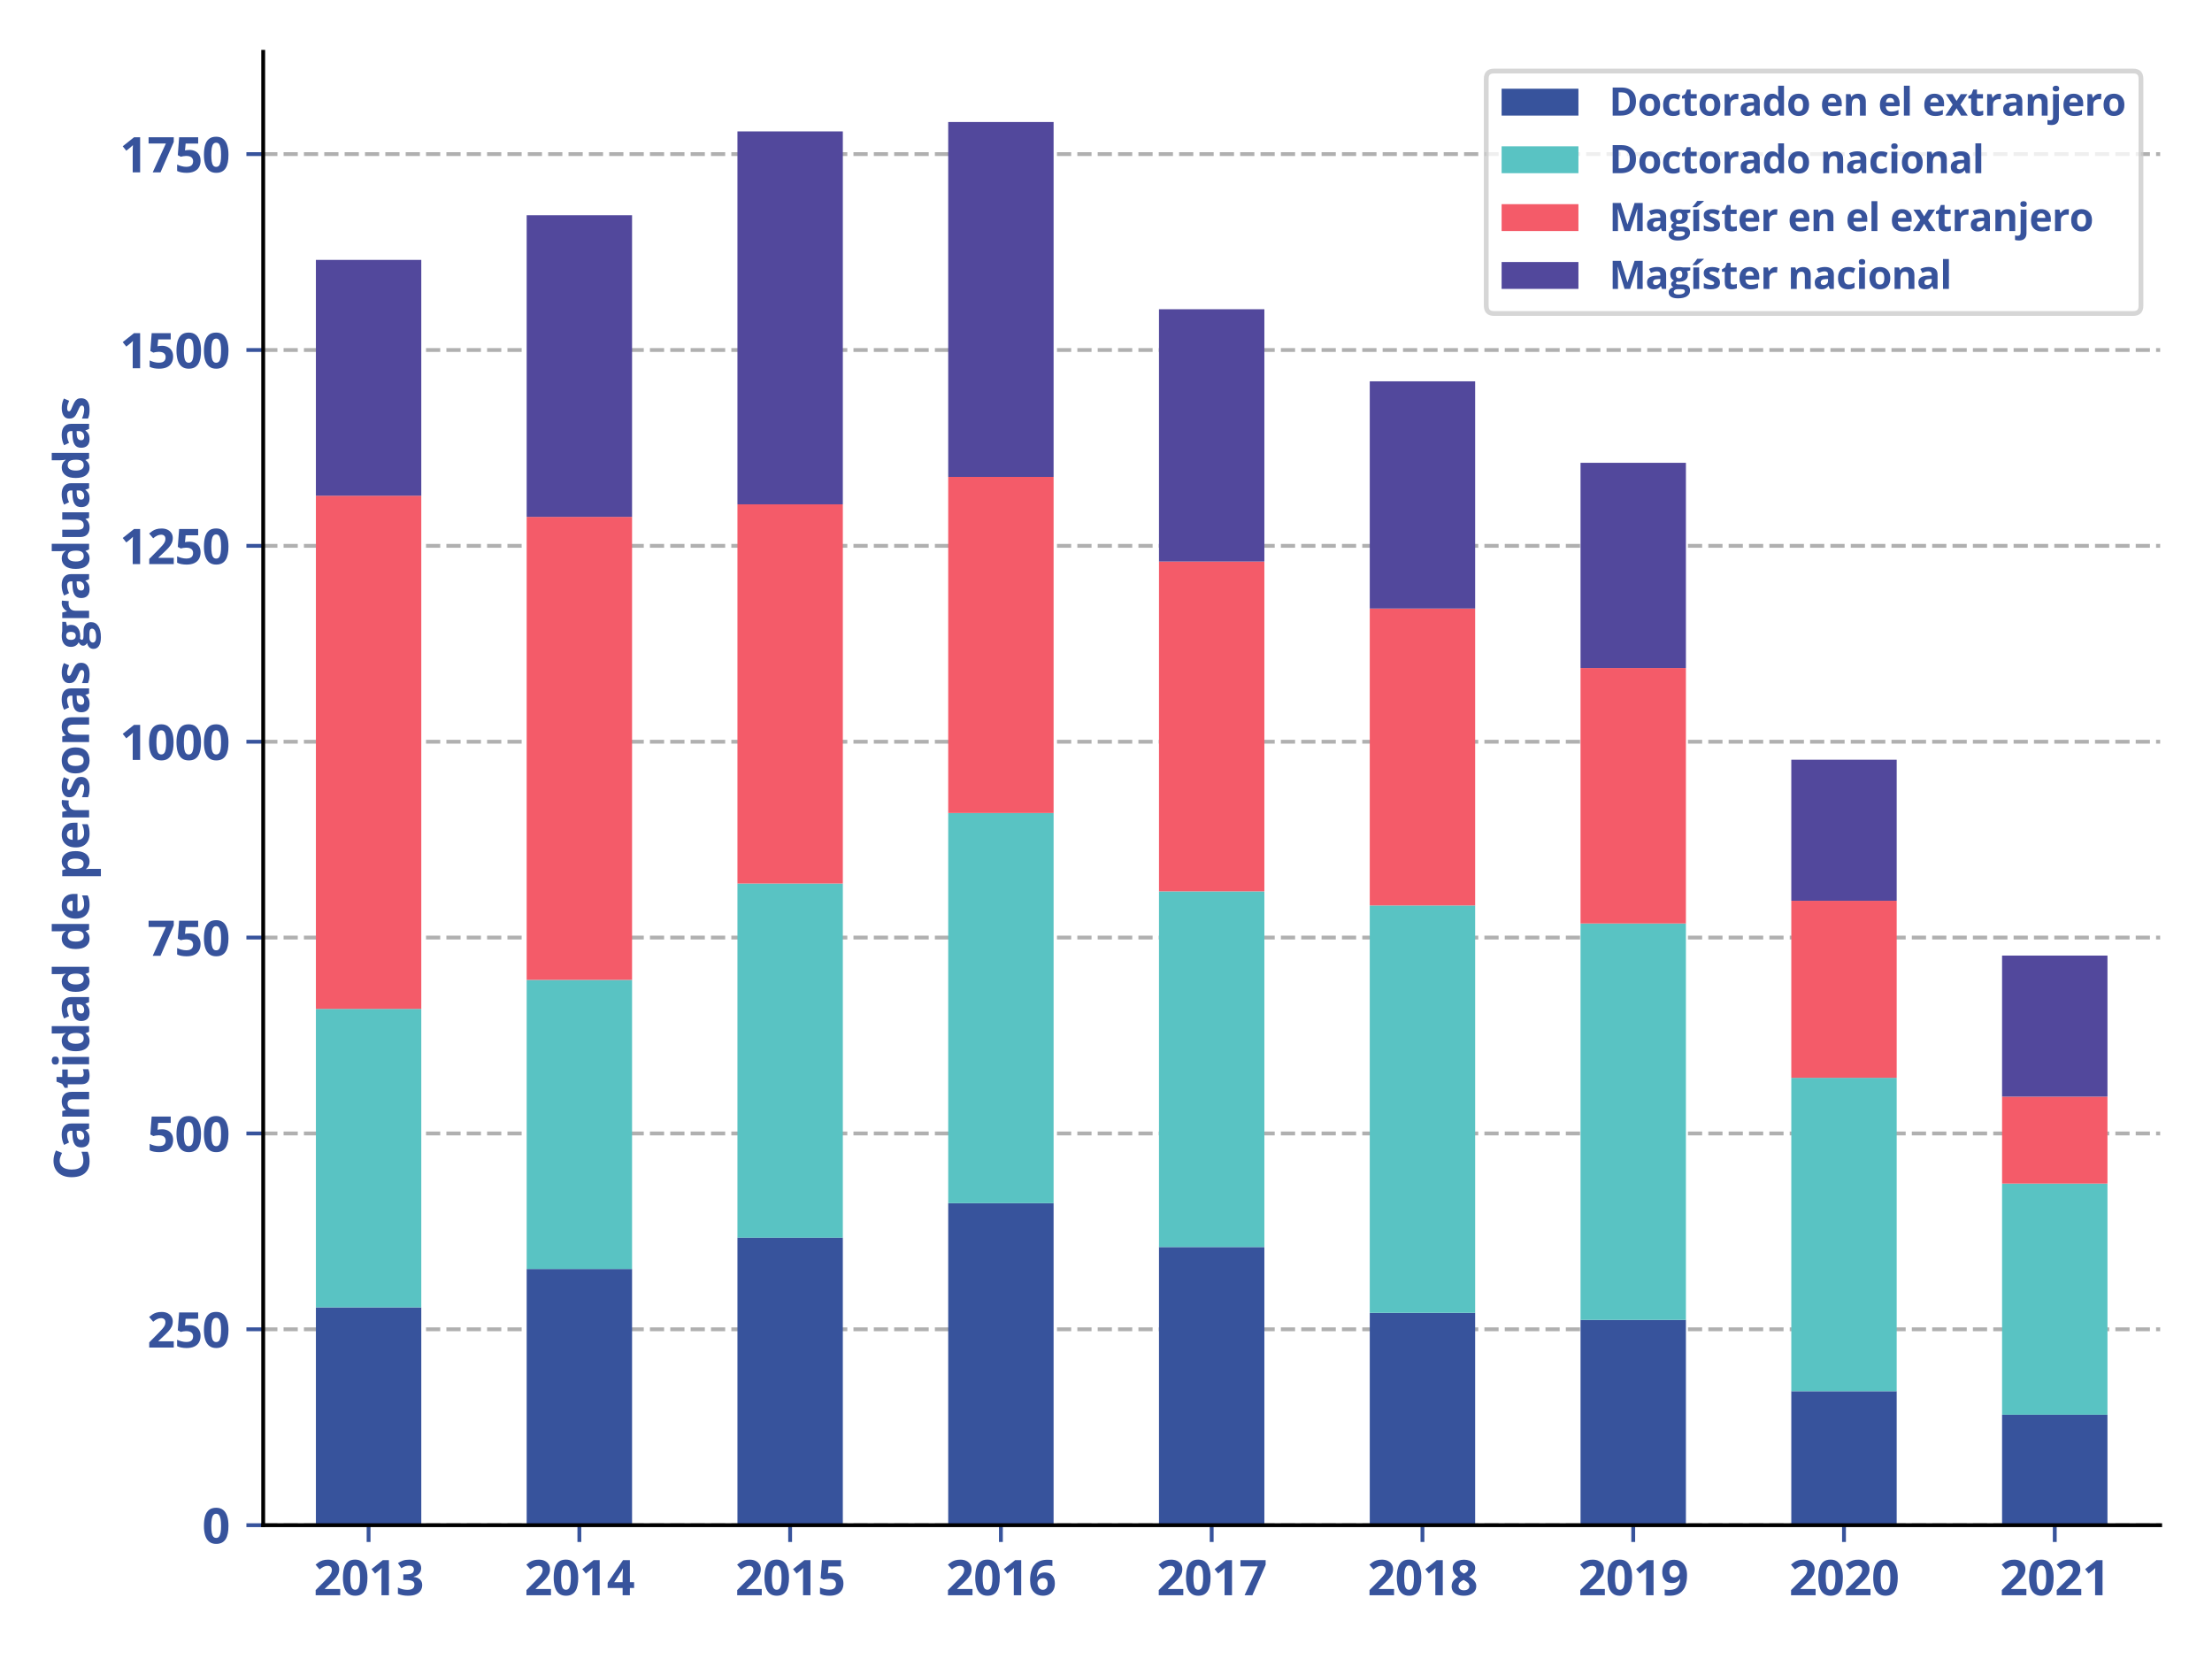 <?xml version="1.0" encoding="utf-8" standalone="no"?>
<!DOCTYPE svg PUBLIC "-//W3C//DTD SVG 1.1//EN"
  "http://www.w3.org/Graphics/SVG/1.1/DTD/svg11.dtd">
<svg xmlns:xlink="http://www.w3.org/1999/xlink" width="460.8pt" height="345.6pt" viewBox="0 0 460.8 345.6" xmlns="http://www.w3.org/2000/svg" version="1.1">
 <defs>
  <style type="text/css">*{stroke-linejoin: round; stroke-linecap: butt}</style>
 </defs>
 <g id="figure_1">
  <g id="patch_1">
   <path d="M 0 345.6 
L 460.8 345.6 
L 460.8 0 
L 0 0 
z
" style="fill: #ffffff"/>
  </g>
  <g id="axes_1">
   <g id="patch_2">
    <path d="M 54.83 317.72 
L 450 317.72 
L 450 10.8 
L 54.83 10.8 
z
" style="fill: #ffffff"/>
   </g>
   <g id="matplotlib.axis_1">
    <g id="xtick_1">
     <g id="line2d_1">
      <defs>
       <path id="m18ed9f17a3" d="M 0 0 
L 0 3.5 
" style="stroke: #37539c; stroke-width: 0.8"/>
      </defs>
      <g>
       <use xlink:href="#m18ed9f17a3" x="76.784" y="317.72" style="fill: #37539c; stroke: #37539c; stroke-width: 0.8"/>
      </g>
     </g>
     <g id="text_1">
      <!-- 2013 -->
      <g style="fill: #37539c" transform="translate(65.35 332.318) scale(0.1 -0.1)">
       <defs>
        <path id="OpenSans-Bold-32" d="M 3450 0 
L 256 0 
L 256 672 
L 1403 1831 
Q 1750 2188 1961 2427 
Q 2172 2666 2267 2862 
Q 2363 3059 2363 3284 
Q 2363 3556 2211 3692 
Q 2059 3828 1806 3828 
Q 1541 3828 1291 3706 
Q 1041 3584 769 3359 
L 244 3981 
Q 441 4150 661 4300 
Q 881 4450 1173 4542 
Q 1466 4634 1875 4634 
Q 2325 4634 2648 4471 
Q 2972 4309 3147 4029 
Q 3322 3750 3322 3397 
Q 3322 3019 3172 2706 
Q 3022 2394 2736 2087 
Q 2450 1781 2047 1409 
L 1459 856 
L 1459 813 
L 3450 813 
L 3450 0 
z
" transform="scale(0.016)"/>
        <path id="OpenSans-Bold-30" d="M 3425 2284 
Q 3425 1731 3339 1297 
Q 3253 863 3064 559 
Q 2875 256 2569 96 
Q 2263 -63 1825 -63 
Q 1275 -63 922 217 
Q 569 497 400 1023 
Q 231 1550 231 2284 
Q 231 3025 386 3551 
Q 541 4078 891 4359 
Q 1241 4641 1825 4641 
Q 2372 4641 2726 4361 
Q 3081 4081 3253 3554 
Q 3425 3028 3425 2284 
z
M 1191 2284 
Q 1191 1763 1248 1414 
Q 1306 1066 1443 891 
Q 1581 716 1825 716 
Q 2066 716 2205 889 
Q 2344 1063 2403 1411 
Q 2463 1759 2463 2284 
Q 2463 2806 2403 3156 
Q 2344 3506 2205 3682 
Q 2066 3859 1825 3859 
Q 1581 3859 1443 3682 
Q 1306 3506 1248 3156 
Q 1191 2806 1191 2284 
z
" transform="scale(0.016)"/>
        <path id="OpenSans-Bold-31" d="M 2644 0 
L 1678 0 
L 1678 2644 
Q 1678 2753 1681 2914 
Q 1684 3075 1690 3245 
Q 1697 3416 1703 3553 
Q 1669 3513 1564 3414 
Q 1459 3316 1369 3238 
L 844 2816 
L 378 3397 
L 1850 4569 
L 2644 4569 
L 2644 0 
z
" transform="scale(0.016)"/>
        <path id="OpenSans-Bold-33" d="M 3272 3547 
Q 3272 3231 3140 3000 
Q 3009 2769 2786 2622 
Q 2563 2475 2284 2406 
L 2284 2388 
Q 2834 2319 3120 2050 
Q 3406 1781 3406 1331 
Q 3406 931 3211 615 
Q 3016 300 2609 118 
Q 2203 -63 1563 -63 
Q 1184 -63 857 -2 
Q 531 59 244 184 
L 244 1006 
Q 538 856 859 779 
Q 1181 703 1459 703 
Q 1978 703 2186 883 
Q 2394 1063 2394 1388 
Q 2394 1578 2297 1709 
Q 2200 1841 1961 1909 
Q 1722 1978 1294 1978 
L 947 1978 
L 947 2719 
L 1300 2719 
Q 1722 2719 1942 2798 
Q 2163 2878 2242 3017 
Q 2322 3156 2322 3334 
Q 2322 3578 2172 3715 
Q 2022 3853 1672 3853 
Q 1453 3853 1273 3798 
Q 1094 3744 950 3667 
Q 806 3591 697 3519 
L 250 4184 
Q 519 4378 880 4506 
Q 1241 4634 1741 4634 
Q 2447 4634 2859 4350 
Q 3272 4066 3272 3547 
z
" transform="scale(0.016)"/>
       </defs>
       <use xlink:href="#OpenSans-Bold-32"/>
       <use xlink:href="#OpenSans-Bold-30" x="57.178"/>
       <use xlink:href="#OpenSans-Bold-31" x="114.355"/>
       <use xlink:href="#OpenSans-Bold-33" x="171.533"/>
      </g>
     </g>
    </g>
    <g id="xtick_2">
     <g id="line2d_2">
      <g>
       <use xlink:href="#m18ed9f17a3" x="120.692" y="317.72" style="fill: #37539c; stroke: #37539c; stroke-width: 0.8"/>
      </g>
     </g>
     <g id="text_2">
      <!-- 2014 -->
      <g style="fill: #37539c" transform="translate(109.257 332.318) scale(0.1 -0.1)">
       <defs>
        <path id="OpenSans-Bold-34" d="M 3553 947 
L 3003 947 
L 3003 0 
L 2059 0 
L 2059 947 
L 109 947 
L 109 1619 
L 2113 4569 
L 3003 4569 
L 3003 1697 
L 3553 1697 
L 3553 947 
z
M 2059 1697 
L 2059 2472 
Q 2059 2581 2064 2731 
Q 2069 2881 2075 3031 
Q 2081 3181 2089 3298 
Q 2097 3416 2100 3463 
L 2075 3463 
Q 2016 3334 1950 3214 
Q 1884 3094 1797 2963 
L 959 1697 
L 2059 1697 
z
" transform="scale(0.016)"/>
       </defs>
       <use xlink:href="#OpenSans-Bold-32"/>
       <use xlink:href="#OpenSans-Bold-30" x="57.178"/>
       <use xlink:href="#OpenSans-Bold-31" x="114.355"/>
       <use xlink:href="#OpenSans-Bold-34" x="171.533"/>
      </g>
     </g>
    </g>
    <g id="xtick_3">
     <g id="line2d_3">
      <g>
       <use xlink:href="#m18ed9f17a3" x="164.599" y="317.72" style="fill: #37539c; stroke: #37539c; stroke-width: 0.8"/>
      </g>
     </g>
     <g id="text_3">
      <!-- 2015 -->
      <g style="fill: #37539c" transform="translate(153.165 332.318) scale(0.1 -0.1)">
       <defs>
        <path id="OpenSans-Bold-35" d="M 1919 2919 
Q 2338 2919 2664 2759 
Q 2991 2600 3178 2290 
Q 3366 1981 3366 1528 
Q 3366 1034 3161 676 
Q 2956 319 2551 128 
Q 2147 -63 1544 -63 
Q 1184 -63 867 -2 
Q 550 59 313 184 
L 313 1019 
Q 550 894 883 808 
Q 1216 722 1509 722 
Q 1797 722 1994 798 
Q 2191 875 2292 1036 
Q 2394 1197 2394 1447 
Q 2394 1781 2169 1959 
Q 1944 2138 1478 2138 
Q 1300 2138 1108 2103 
Q 916 2069 788 2034 
L 403 2241 
L 575 4569 
L 3053 4569 
L 3053 3750 
L 1422 3750 
L 1338 2853 
Q 1444 2875 1569 2897 
Q 1694 2919 1919 2919 
z
" transform="scale(0.016)"/>
       </defs>
       <use xlink:href="#OpenSans-Bold-32"/>
       <use xlink:href="#OpenSans-Bold-30" x="57.178"/>
       <use xlink:href="#OpenSans-Bold-31" x="114.355"/>
       <use xlink:href="#OpenSans-Bold-35" x="171.533"/>
      </g>
     </g>
    </g>
    <g id="xtick_4">
     <g id="line2d_4">
      <g>
       <use xlink:href="#m18ed9f17a3" x="208.507" y="317.72" style="fill: #37539c; stroke: #37539c; stroke-width: 0.8"/>
      </g>
     </g>
     <g id="text_4">
      <!-- 2016 -->
      <g style="fill: #37539c" transform="translate(197.073 332.318) scale(0.1 -0.1)">
       <defs>
        <path id="OpenSans-Bold-36" d="M 225 1941 
Q 225 2334 283 2720 
Q 341 3106 484 3448 
Q 628 3791 887 4055 
Q 1147 4319 1547 4470 
Q 1947 4622 2516 4622 
Q 2650 4622 2829 4611 
Q 3009 4600 3128 4575 
L 3128 3803 
Q 3003 3831 2861 3848 
Q 2719 3866 2578 3866 
Q 2009 3866 1698 3684 
Q 1388 3503 1261 3183 
Q 1134 2863 1113 2438 
L 1153 2438 
Q 1241 2591 1373 2709 
Q 1506 2828 1697 2898 
Q 1888 2969 2144 2969 
Q 2544 2969 2837 2798 
Q 3131 2628 3290 2306 
Q 3450 1984 3450 1522 
Q 3450 1028 3259 672 
Q 3069 316 2720 126 
Q 2372 -63 1894 -63 
Q 1544 -63 1241 57 
Q 938 178 709 425 
Q 481 672 353 1048 
Q 225 1425 225 1941 
z
M 1875 709 
Q 2159 709 2337 903 
Q 2516 1097 2516 1509 
Q 2516 1844 2361 2036 
Q 2206 2228 1894 2228 
Q 1681 2228 1520 2133 
Q 1359 2038 1271 1892 
Q 1184 1747 1184 1594 
Q 1184 1434 1228 1278 
Q 1272 1122 1359 994 
Q 1447 866 1576 787 
Q 1706 709 1875 709 
z
" transform="scale(0.016)"/>
       </defs>
       <use xlink:href="#OpenSans-Bold-32"/>
       <use xlink:href="#OpenSans-Bold-30" x="57.178"/>
       <use xlink:href="#OpenSans-Bold-31" x="114.355"/>
       <use xlink:href="#OpenSans-Bold-36" x="171.533"/>
      </g>
     </g>
    </g>
    <g id="xtick_5">
     <g id="line2d_5">
      <g>
       <use xlink:href="#m18ed9f17a3" x="252.415" y="317.72" style="fill: #37539c; stroke: #37539c; stroke-width: 0.8"/>
      </g>
     </g>
     <g id="text_5">
      <!-- 2017 -->
      <g style="fill: #37539c" transform="translate(240.981 332.318) scale(0.1 -0.1)">
       <defs>
        <path id="OpenSans-Bold-37" d="M 709 0 
L 2425 3756 
L 172 3756 
L 172 4569 
L 3450 4569 
L 3450 3963 
L 1722 0 
L 709 0 
z
" transform="scale(0.016)"/>
       </defs>
       <use xlink:href="#OpenSans-Bold-32"/>
       <use xlink:href="#OpenSans-Bold-30" x="57.178"/>
       <use xlink:href="#OpenSans-Bold-31" x="114.355"/>
       <use xlink:href="#OpenSans-Bold-37" x="171.533"/>
      </g>
     </g>
    </g>
    <g id="xtick_6">
     <g id="line2d_6">
      <g>
       <use xlink:href="#m18ed9f17a3" x="296.323" y="317.72" style="fill: #37539c; stroke: #37539c; stroke-width: 0.8"/>
      </g>
     </g>
     <g id="text_6">
      <!-- 2018 -->
      <g style="fill: #37539c" transform="translate(284.888 332.318) scale(0.1 -0.1)">
       <defs>
        <path id="OpenSans-Bold-38" d="M 1831 4628 
Q 2225 4628 2558 4506 
Q 2891 4384 3091 4139 
Q 3291 3894 3291 3525 
Q 3291 3250 3183 3044 
Q 3075 2838 2890 2683 
Q 2706 2528 2472 2413 
Q 2716 2284 2934 2114 
Q 3153 1944 3292 1716 
Q 3431 1488 3431 1184 
Q 3431 803 3228 523 
Q 3025 244 2665 90 
Q 2306 -63 1831 -63 
Q 1319 -63 959 84 
Q 600 231 412 504 
Q 225 778 225 1159 
Q 225 1472 342 1703 
Q 459 1934 659 2101 
Q 859 2269 1100 2388 
Q 897 2516 730 2678 
Q 563 2841 464 3050 
Q 366 3259 366 3531 
Q 366 3894 570 4137 
Q 775 4381 1109 4504 
Q 1444 4628 1831 4628 
z
M 1119 1216 
Q 1119 969 1295 808 
Q 1472 647 1819 647 
Q 2178 647 2356 801 
Q 2534 956 2534 1209 
Q 2534 1384 2432 1515 
Q 2331 1647 2178 1751 
Q 2025 1856 1869 1947 
L 1784 1991 
Q 1584 1900 1436 1787 
Q 1288 1675 1203 1534 
Q 1119 1394 1119 1216 
z
M 1825 3922 
Q 1588 3922 1431 3800 
Q 1275 3678 1275 3456 
Q 1275 3300 1351 3183 
Q 1428 3066 1554 2978 
Q 1681 2891 1831 2816 
Q 1975 2884 2100 2968 
Q 2225 3053 2303 3172 
Q 2381 3291 2381 3456 
Q 2381 3678 2223 3800 
Q 2066 3922 1825 3922 
z
" transform="scale(0.016)"/>
       </defs>
       <use xlink:href="#OpenSans-Bold-32"/>
       <use xlink:href="#OpenSans-Bold-30" x="57.178"/>
       <use xlink:href="#OpenSans-Bold-31" x="114.355"/>
       <use xlink:href="#OpenSans-Bold-38" x="171.533"/>
      </g>
     </g>
    </g>
    <g id="xtick_7">
     <g id="line2d_7">
      <g>
       <use xlink:href="#m18ed9f17a3" x="340.231" y="317.72" style="fill: #37539c; stroke: #37539c; stroke-width: 0.8"/>
      </g>
     </g>
     <g id="text_7">
      <!-- 2019 -->
      <g style="fill: #37539c" transform="translate(328.796 332.318) scale(0.1 -0.1)">
       <defs>
        <path id="OpenSans-Bold-39" d="M 3431 2619 
Q 3431 2225 3373 1837 
Q 3316 1450 3172 1108 
Q 3028 766 2768 502 
Q 2509 238 2109 87 
Q 1709 -63 1141 -63 
Q 1006 -63 825 -52 
Q 644 -41 525 -19 
L 525 756 
Q 650 725 790 708 
Q 931 691 1075 691 
Q 1647 691 1958 872 
Q 2269 1053 2395 1375 
Q 2522 1697 2541 2119 
L 2503 2119 
Q 2413 1969 2289 1848 
Q 2166 1728 1975 1658 
Q 1784 1588 1491 1588 
Q 1100 1588 811 1758 
Q 522 1928 364 2251 
Q 206 2575 206 3034 
Q 206 3531 395 3886 
Q 584 4241 934 4431 
Q 1284 4622 1759 4622 
Q 2109 4622 2412 4501 
Q 2716 4381 2945 4134 
Q 3175 3888 3303 3509 
Q 3431 3131 3431 2619 
z
M 1778 3847 
Q 1497 3847 1319 3653 
Q 1141 3459 1141 3047 
Q 1141 2716 1294 2522 
Q 1447 2328 1759 2328 
Q 1975 2328 2134 2423 
Q 2294 2519 2383 2664 
Q 2472 2809 2472 2963 
Q 2472 3122 2428 3278 
Q 2384 3434 2296 3562 
Q 2209 3691 2079 3769 
Q 1950 3847 1778 3847 
z
" transform="scale(0.016)"/>
       </defs>
       <use xlink:href="#OpenSans-Bold-32"/>
       <use xlink:href="#OpenSans-Bold-30" x="57.178"/>
       <use xlink:href="#OpenSans-Bold-31" x="114.355"/>
       <use xlink:href="#OpenSans-Bold-39" x="171.533"/>
      </g>
     </g>
    </g>
    <g id="xtick_8">
     <g id="line2d_8">
      <g>
       <use xlink:href="#m18ed9f17a3" x="384.138" y="317.72" style="fill: #37539c; stroke: #37539c; stroke-width: 0.8"/>
      </g>
     </g>
     <g id="text_8">
      <!-- 2020 -->
      <g style="fill: #37539c" transform="translate(372.704 332.318) scale(0.1 -0.1)">
       <use xlink:href="#OpenSans-Bold-32"/>
       <use xlink:href="#OpenSans-Bold-30" x="57.178"/>
       <use xlink:href="#OpenSans-Bold-32" x="114.355"/>
       <use xlink:href="#OpenSans-Bold-30" x="171.533"/>
      </g>
     </g>
    </g>
    <g id="xtick_9">
     <g id="line2d_9">
      <g>
       <use xlink:href="#m18ed9f17a3" x="428.046" y="317.72" style="fill: #37539c; stroke: #37539c; stroke-width: 0.8"/>
      </g>
     </g>
     <g id="text_9">
      <!-- 2021 -->
      <g style="fill: #37539c" transform="translate(416.612 332.318) scale(0.1 -0.1)">
       <use xlink:href="#OpenSans-Bold-32"/>
       <use xlink:href="#OpenSans-Bold-30" x="57.178"/>
       <use xlink:href="#OpenSans-Bold-32" x="114.355"/>
       <use xlink:href="#OpenSans-Bold-31" x="171.533"/>
      </g>
     </g>
    </g>
   </g>
   <g id="matplotlib.axis_2">
    <g id="ytick_1">
     <g id="line2d_10">
      <path d="M 54.83 317.72 
L 450 317.72 
" clip-path="url(#pe27ccf01ac)" style="fill: none; stroke-dasharray: 2.96,1.28; stroke-dashoffset: 0; stroke: #b0b0b0; stroke-width: 0.8"/>
     </g>
     <g id="line2d_11">
      <defs>
       <path id="m0506120cfe" d="M 0 0 
L -3.5 0 
" style="stroke: #37539c; stroke-width: 0.8"/>
      </defs>
      <g>
       <use xlink:href="#m0506120cfe" x="54.83" y="317.72" style="fill: #37539c; stroke: #37539c; stroke-width: 0.8"/>
      </g>
     </g>
     <g id="text_10">
      <!-- 0 -->
      <g style="fill: #37539c" transform="translate(42.113 321.519) scale(0.1 -0.1)">
       <use xlink:href="#OpenSans-Bold-30"/>
      </g>
     </g>
    </g>
    <g id="ytick_2">
     <g id="line2d_12">
      <path d="M 54.83 276.918 
L 450 276.918 
" clip-path="url(#pe27ccf01ac)" style="fill: none; stroke-dasharray: 2.96,1.28; stroke-dashoffset: 0; stroke: #b0b0b0; stroke-width: 0.8"/>
     </g>
     <g id="line2d_13">
      <g>
       <use xlink:href="#m0506120cfe" x="54.83" y="276.918" style="fill: #37539c; stroke: #37539c; stroke-width: 0.8"/>
      </g>
     </g>
     <g id="text_11">
      <!-- 250 -->
      <g style="fill: #37539c" transform="translate(30.678 280.717) scale(0.1 -0.1)">
       <use xlink:href="#OpenSans-Bold-32"/>
       <use xlink:href="#OpenSans-Bold-35" x="57.178"/>
       <use xlink:href="#OpenSans-Bold-30" x="114.355"/>
      </g>
     </g>
    </g>
    <g id="ytick_3">
     <g id="line2d_14">
      <path d="M 54.83 236.116 
L 450 236.116 
" clip-path="url(#pe27ccf01ac)" style="fill: none; stroke-dasharray: 2.96,1.28; stroke-dashoffset: 0; stroke: #b0b0b0; stroke-width: 0.8"/>
     </g>
     <g id="line2d_15">
      <g>
       <use xlink:href="#m0506120cfe" x="54.83" y="236.116" style="fill: #37539c; stroke: #37539c; stroke-width: 0.8"/>
      </g>
     </g>
     <g id="text_12">
      <!-- 500 -->
      <g style="fill: #37539c" transform="translate(30.678 239.915) scale(0.1 -0.1)">
       <use xlink:href="#OpenSans-Bold-35"/>
       <use xlink:href="#OpenSans-Bold-30" x="57.178"/>
       <use xlink:href="#OpenSans-Bold-30" x="114.355"/>
      </g>
     </g>
    </g>
    <g id="ytick_4">
     <g id="line2d_16">
      <path d="M 54.83 195.314 
L 450 195.314 
" clip-path="url(#pe27ccf01ac)" style="fill: none; stroke-dasharray: 2.96,1.28; stroke-dashoffset: 0; stroke: #b0b0b0; stroke-width: 0.8"/>
     </g>
     <g id="line2d_17">
      <g>
       <use xlink:href="#m0506120cfe" x="54.83" y="195.314" style="fill: #37539c; stroke: #37539c; stroke-width: 0.8"/>
      </g>
     </g>
     <g id="text_13">
      <!-- 750 -->
      <g style="fill: #37539c" transform="translate(30.678 199.114) scale(0.1 -0.1)">
       <use xlink:href="#OpenSans-Bold-37"/>
       <use xlink:href="#OpenSans-Bold-35" x="57.178"/>
       <use xlink:href="#OpenSans-Bold-30" x="114.355"/>
      </g>
     </g>
    </g>
    <g id="ytick_5">
     <g id="line2d_18">
      <path d="M 54.83 154.512 
L 450 154.512 
" clip-path="url(#pe27ccf01ac)" style="fill: none; stroke-dasharray: 2.96,1.28; stroke-dashoffset: 0; stroke: #b0b0b0; stroke-width: 0.8"/>
     </g>
     <g id="line2d_19">
      <g>
       <use xlink:href="#m0506120cfe" x="54.83" y="154.512" style="fill: #37539c; stroke: #37539c; stroke-width: 0.8"/>
      </g>
     </g>
     <g id="text_14">
      <!-- 1000 -->
      <g style="fill: #37539c" transform="translate(24.961 158.312) scale(0.1 -0.1)">
       <use xlink:href="#OpenSans-Bold-31"/>
       <use xlink:href="#OpenSans-Bold-30" x="57.178"/>
       <use xlink:href="#OpenSans-Bold-30" x="114.355"/>
       <use xlink:href="#OpenSans-Bold-30" x="171.533"/>
      </g>
     </g>
    </g>
    <g id="ytick_6">
     <g id="line2d_20">
      <path d="M 54.83 113.711 
L 450 113.711 
" clip-path="url(#pe27ccf01ac)" style="fill: none; stroke-dasharray: 2.96,1.28; stroke-dashoffset: 0; stroke: #b0b0b0; stroke-width: 0.8"/>
     </g>
     <g id="line2d_21">
      <g>
       <use xlink:href="#m0506120cfe" x="54.83" y="113.711" style="fill: #37539c; stroke: #37539c; stroke-width: 0.8"/>
      </g>
     </g>
     <g id="text_15">
      <!-- 1250 -->
      <g style="fill: #37539c" transform="translate(24.961 117.51) scale(0.1 -0.1)">
       <use xlink:href="#OpenSans-Bold-31"/>
       <use xlink:href="#OpenSans-Bold-32" x="57.178"/>
       <use xlink:href="#OpenSans-Bold-35" x="114.355"/>
       <use xlink:href="#OpenSans-Bold-30" x="171.533"/>
      </g>
     </g>
    </g>
    <g id="ytick_7">
     <g id="line2d_22">
      <path d="M 54.83 72.909 
L 450 72.909 
" clip-path="url(#pe27ccf01ac)" style="fill: none; stroke-dasharray: 2.96,1.28; stroke-dashoffset: 0; stroke: #b0b0b0; stroke-width: 0.8"/>
     </g>
     <g id="line2d_23">
      <g>
       <use xlink:href="#m0506120cfe" x="54.83" y="72.909" style="fill: #37539c; stroke: #37539c; stroke-width: 0.8"/>
      </g>
     </g>
     <g id="text_16">
      <!-- 1500 -->
      <g style="fill: #37539c" transform="translate(24.961 76.708) scale(0.1 -0.1)">
       <use xlink:href="#OpenSans-Bold-31"/>
       <use xlink:href="#OpenSans-Bold-35" x="57.178"/>
       <use xlink:href="#OpenSans-Bold-30" x="114.355"/>
       <use xlink:href="#OpenSans-Bold-30" x="171.533"/>
      </g>
     </g>
    </g>
    <g id="ytick_8">
     <g id="line2d_24">
      <path d="M 54.83 32.107 
L 450 32.107 
" clip-path="url(#pe27ccf01ac)" style="fill: none; stroke-dasharray: 2.96,1.28; stroke-dashoffset: 0; stroke: #b0b0b0; stroke-width: 0.8"/>
     </g>
     <g id="line2d_25">
      <g>
       <use xlink:href="#m0506120cfe" x="54.83" y="32.107" style="fill: #37539c; stroke: #37539c; stroke-width: 0.8"/>
      </g>
     </g>
     <g id="text_17">
      <!-- 1750 -->
      <g style="fill: #37539c" transform="translate(24.961 35.906) scale(0.1 -0.1)">
       <use xlink:href="#OpenSans-Bold-31"/>
       <use xlink:href="#OpenSans-Bold-37" x="57.178"/>
       <use xlink:href="#OpenSans-Bold-35" x="114.355"/>
       <use xlink:href="#OpenSans-Bold-30" x="171.533"/>
      </g>
     </g>
    </g>
    <g id="text_18">
     <!-- Cantidad de personas graduadas -->
     <g style="fill: #37539c" transform="translate(18.558 245.829) rotate(-90) scale(0.1 -0.1)">
      <defs>
       <path id="OpenSans-Bold-43" d="M 2516 3828 
Q 2238 3828 2023 3720 
Q 1809 3613 1664 3409 
Q 1519 3206 1444 2918 
Q 1369 2631 1369 2272 
Q 1369 1788 1489 1445 
Q 1609 1103 1862 923 
Q 2116 744 2516 744 
Q 2794 744 3073 806 
Q 3353 869 3681 984 
L 3681 172 
Q 3378 47 3084 -8 
Q 2791 -63 2425 -63 
Q 1719 -63 1264 229 
Q 809 522 590 1048 
Q 372 1575 372 2278 
Q 372 2797 512 3228 
Q 653 3659 925 3975 
Q 1197 4291 1597 4462 
Q 1997 4634 2516 4634 
Q 2856 4634 3198 4548 
Q 3541 4463 3853 4313 
L 3541 3525 
Q 3284 3647 3025 3737 
Q 2766 3828 2516 3828 
z
" transform="scale(0.016)"/>
       <path id="OpenSans-Bold-61" d="M 1931 3566 
Q 2634 3566 3009 3259 
Q 3384 2953 3384 2328 
L 3384 0 
L 2719 0 
L 2534 475 
L 2509 475 
Q 2359 288 2203 169 
Q 2047 50 1844 -6 
Q 1641 -63 1350 -63 
Q 1041 -63 795 56 
Q 550 175 409 420 
Q 269 666 269 1044 
Q 269 1600 659 1864 
Q 1050 2128 1831 2156 
L 2438 2175 
L 2438 2328 
Q 2438 2603 2294 2731 
Q 2150 2859 1894 2859 
Q 1641 2859 1397 2787 
Q 1153 2716 909 2606 
L 594 3250 
Q 872 3397 1217 3481 
Q 1563 3566 1931 3566 
z
M 2438 1619 
L 2069 1606 
Q 1606 1594 1426 1441 
Q 1247 1288 1247 1038 
Q 1247 819 1375 726 
Q 1503 634 1709 634 
Q 2016 634 2227 815 
Q 2438 997 2438 1331 
L 2438 1619 
z
" transform="scale(0.016)"/>
       <path id="OpenSans-Bold-6e" d="M 2484 3559 
Q 3044 3559 3384 3254 
Q 3725 2950 3725 2278 
L 3725 0 
L 2772 0 
L 2772 2041 
Q 2772 2416 2636 2606 
Q 2500 2797 2209 2797 
Q 1772 2797 1612 2500 
Q 1453 2203 1453 1644 
L 1453 0 
L 500 0 
L 500 3494 
L 1228 3494 
L 1356 3047 
L 1409 3047 
Q 1522 3228 1689 3340 
Q 1856 3453 2061 3506 
Q 2266 3559 2484 3559 
z
" transform="scale(0.016)"/>
       <path id="OpenSans-Bold-74" d="M 1972 697 
Q 2128 697 2276 728 
Q 2425 759 2572 806 
L 2572 97 
Q 2419 28 2192 -17 
Q 1966 -63 1697 -63 
Q 1384 -63 1136 39 
Q 888 141 745 392 
Q 603 644 603 1094 
L 603 2778 
L 147 2778 
L 147 3181 
L 672 3500 
L 947 4238 
L 1556 4238 
L 1556 3494 
L 2534 3494 
L 2534 2778 
L 1556 2778 
L 1556 1094 
Q 1556 894 1670 795 
Q 1784 697 1972 697 
z
" transform="scale(0.016)"/>
       <path id="OpenSans-Bold-69" d="M 1453 3494 
L 1453 0 
L 500 0 
L 500 3494 
L 1453 3494 
z
M 978 4863 
Q 1191 4863 1344 4764 
Q 1497 4666 1497 4397 
Q 1497 4131 1344 4029 
Q 1191 3928 978 3928 
Q 763 3928 611 4029 
Q 459 4131 459 4397 
Q 459 4666 611 4764 
Q 763 4863 978 4863 
z
" transform="scale(0.016)"/>
       <path id="OpenSans-Bold-64" d="M 1606 -63 
Q 1022 -63 655 395 
Q 288 853 288 1741 
Q 288 2638 659 3098 
Q 1031 3559 1631 3559 
Q 1881 3559 2072 3490 
Q 2263 3422 2402 3306 
Q 2541 3191 2638 3047 
L 2669 3047 
Q 2650 3147 2623 3342 
Q 2597 3538 2597 3744 
L 2597 4863 
L 3553 4863 
L 3553 0 
L 2822 0 
L 2638 453 
L 2597 453 
Q 2506 309 2370 192 
Q 2234 75 2046 6 
Q 1859 -63 1606 -63 
z
M 1941 697 
Q 2331 697 2492 930 
Q 2653 1163 2663 1631 
L 2663 1734 
Q 2663 2244 2506 2514 
Q 2350 2784 1925 2784 
Q 1609 2784 1431 2512 
Q 1253 2241 1253 1728 
Q 1253 1216 1433 956 
Q 1613 697 1941 697 
z
" transform="scale(0.016)"/>
       <path id="OpenSans-Bold-20" transform="scale(0.016)"/>
       <path id="OpenSans-Bold-65" d="M 1941 3559 
Q 2425 3559 2775 3373 
Q 3125 3188 3315 2834 
Q 3506 2481 3506 1972 
L 3506 1509 
L 1253 1509 
Q 1269 1106 1495 876 
Q 1722 647 2125 647 
Q 2459 647 2737 715 
Q 3016 784 3309 922 
L 3309 184 
Q 3050 56 2767 -3 
Q 2484 -63 2081 -63 
Q 1556 -63 1151 131 
Q 747 325 517 722 
Q 288 1119 288 1722 
Q 288 2334 495 2742 
Q 703 3150 1075 3354 
Q 1447 3559 1941 3559 
z
M 1947 2881 
Q 1669 2881 1486 2703 
Q 1303 2525 1275 2144 
L 2613 2144 
Q 2609 2356 2536 2522 
Q 2463 2688 2317 2784 
Q 2172 2881 1947 2881 
z
" transform="scale(0.016)"/>
       <path id="OpenSans-Bold-70" d="M 2444 3559 
Q 3034 3559 3398 3100 
Q 3763 2641 3763 1753 
Q 3763 1159 3591 754 
Q 3419 350 3116 143 
Q 2813 -63 2419 -63 
Q 2166 -63 1984 1 
Q 1803 66 1675 167 
Q 1547 269 1453 384 
L 1403 384 
Q 1428 259 1440 128 
Q 1453 -3 1453 -128 
L 1453 -1538 
L 500 -1538 
L 500 3494 
L 1275 3494 
L 1409 3041 
L 1453 3041 
Q 1547 3181 1681 3300 
Q 1816 3419 2005 3489 
Q 2194 3559 2444 3559 
z
M 2138 2797 
Q 1888 2797 1741 2694 
Q 1594 2591 1526 2384 
Q 1459 2178 1453 1863 
L 1453 1759 
Q 1453 1422 1517 1187 
Q 1581 953 1732 831 
Q 1884 709 2150 709 
Q 2369 709 2509 831 
Q 2650 953 2720 1189 
Q 2791 1425 2791 1766 
Q 2791 2278 2631 2537 
Q 2472 2797 2138 2797 
z
" transform="scale(0.016)"/>
       <path id="OpenSans-Bold-72" d="M 2450 3559 
Q 2522 3559 2617 3551 
Q 2713 3544 2772 3531 
L 2700 2638 
Q 2653 2653 2567 2661 
Q 2481 2669 2419 2669 
Q 2234 2669 2061 2622 
Q 1888 2575 1750 2470 
Q 1613 2366 1533 2195 
Q 1453 2025 1453 1778 
L 1453 0 
L 500 0 
L 500 3494 
L 1222 3494 
L 1363 2906 
L 1409 2906 
Q 1513 3084 1667 3232 
Q 1822 3381 2020 3470 
Q 2219 3559 2450 3559 
z
" transform="scale(0.016)"/>
       <path id="OpenSans-Bold-73" d="M 2938 1038 
Q 2938 681 2770 436 
Q 2603 191 2272 64 
Q 1941 -63 1447 -63 
Q 1081 -63 820 -16 
Q 559 31 294 141 
L 294 928 
Q 578 800 904 717 
Q 1231 634 1478 634 
Q 1756 634 1876 717 
Q 1997 800 1997 934 
Q 1997 1022 1948 1092 
Q 1900 1163 1740 1252 
Q 1581 1341 1241 1484 
Q 913 1622 702 1762 
Q 491 1903 389 2095 
Q 288 2288 288 2584 
Q 288 3069 664 3314 
Q 1041 3559 1672 3559 
Q 1997 3559 2292 3493 
Q 2588 3428 2900 3284 
L 2613 2597 
Q 2353 2709 2123 2781 
Q 1894 2853 1656 2853 
Q 1447 2853 1340 2797 
Q 1234 2741 1234 2625 
Q 1234 2541 1289 2475 
Q 1344 2409 1501 2329 
Q 1659 2250 1966 2125 
Q 2263 2003 2481 1870 
Q 2700 1738 2819 1542 
Q 2938 1347 2938 1038 
z
" transform="scale(0.016)"/>
       <path id="OpenSans-Bold-6f" d="M 3675 1753 
Q 3675 1316 3558 978 
Q 3441 641 3217 408 
Q 2994 175 2680 56 
Q 2366 -63 1972 -63 
Q 1603 -63 1295 56 
Q 988 175 761 408 
Q 534 641 411 978 
Q 288 1316 288 1753 
Q 288 2334 494 2737 
Q 700 3141 1081 3350 
Q 1463 3559 1991 3559 
Q 2481 3559 2861 3350 
Q 3241 3141 3458 2737 
Q 3675 2334 3675 1753 
z
M 1259 1753 
Q 1259 1409 1334 1175 
Q 1409 941 1568 822 
Q 1728 703 1984 703 
Q 2238 703 2395 822 
Q 2553 941 2626 1175 
Q 2700 1409 2700 1753 
Q 2700 2100 2626 2329 
Q 2553 2559 2393 2675 
Q 2234 2791 1978 2791 
Q 1600 2791 1429 2531 
Q 1259 2272 1259 1753 
z
" transform="scale(0.016)"/>
       <path id="OpenSans-Bold-67" d="M 1522 -1538 
Q 791 -1538 405 -1283 
Q 19 -1028 19 -569 
Q 19 -253 216 -40 
Q 413 172 794 263 
Q 647 325 537 467 
Q 428 609 428 769 
Q 428 969 543 1101 
Q 659 1234 878 1363 
Q 603 1481 442 1743 
Q 281 2006 281 2363 
Q 281 2744 448 3011 
Q 616 3278 936 3418 
Q 1256 3559 1716 3559 
Q 1813 3559 1941 3546 
Q 2069 3534 2176 3518 
Q 2284 3503 2322 3494 
L 3541 3494 
L 3541 3009 
L 2994 2869 
Q 3069 2753 3106 2622 
Q 3144 2491 3144 2344 
Q 3144 1781 2751 1467 
Q 2359 1153 1663 1153 
Q 1497 1163 1350 1178 
Q 1278 1122 1240 1059 
Q 1203 997 1203 928 
Q 1203 859 1261 814 
Q 1319 769 1436 745 
Q 1553 722 1728 722 
L 2322 722 
Q 2897 722 3198 475 
Q 3500 228 3500 -250 
Q 3500 -863 2989 -1200 
Q 2478 -1538 1522 -1538 
z
M 1563 -916 
Q 1903 -916 2148 -852 
Q 2394 -788 2525 -670 
Q 2656 -553 2656 -391 
Q 2656 -259 2579 -182 
Q 2503 -106 2348 -75 
Q 2194 -44 1953 -44 
L 1459 -44 
Q 1284 -44 1145 -100 
Q 1006 -156 925 -257 
Q 844 -359 844 -494 
Q 844 -691 1033 -803 
Q 1222 -916 1563 -916 
z
M 1716 1734 
Q 1984 1734 2109 1900 
Q 2234 2066 2234 2350 
Q 2234 2666 2104 2823 
Q 1975 2981 1716 2981 
Q 1453 2981 1322 2823 
Q 1191 2666 1191 2350 
Q 1191 2066 1320 1900 
Q 1450 1734 1716 1734 
z
" transform="scale(0.016)"/>
       <path id="OpenSans-Bold-75" d="M 3706 3494 
L 3706 0 
L 2975 0 
L 2847 447 
L 2797 447 
Q 2684 269 2515 156 
Q 2347 44 2144 -9 
Q 1941 -63 1722 -63 
Q 1347 -63 1069 70 
Q 791 203 636 484 
Q 481 766 481 1216 
L 481 3494 
L 1434 3494 
L 1434 1453 
Q 1434 1078 1568 887 
Q 1703 697 1997 697 
Q 2288 697 2453 830 
Q 2619 963 2686 1220 
Q 2753 1478 2753 1850 
L 2753 3494 
L 3706 3494 
z
" transform="scale(0.016)"/>
      </defs>
      <use xlink:href="#OpenSans-Bold-43"/>
      <use xlink:href="#OpenSans-Bold-61" x="63.721"/>
      <use xlink:href="#OpenSans-Bold-6e" x="124.121"/>
      <use xlink:href="#OpenSans-Bold-74" x="189.844"/>
      <use xlink:href="#OpenSans-Bold-69" x="233.252"/>
      <use xlink:href="#OpenSans-Bold-64" x="263.77"/>
      <use xlink:href="#OpenSans-Bold-61" x="327.051"/>
      <use xlink:href="#OpenSans-Bold-64" x="387.451"/>
      <use xlink:href="#OpenSans-Bold-20" x="450.732"/>
      <use xlink:href="#OpenSans-Bold-64" x="476.709"/>
      <use xlink:href="#OpenSans-Bold-65" x="539.99"/>
      <use xlink:href="#OpenSans-Bold-20" x="599.072"/>
      <use xlink:href="#OpenSans-Bold-70" x="625.049"/>
      <use xlink:href="#OpenSans-Bold-65" x="688.33"/>
      <use xlink:href="#OpenSans-Bold-72" x="747.412"/>
      <use xlink:href="#OpenSans-Bold-73" x="792.822"/>
      <use xlink:href="#OpenSans-Bold-6f" x="842.529"/>
      <use xlink:href="#OpenSans-Bold-6e" x="904.443"/>
      <use xlink:href="#OpenSans-Bold-61" x="970.166"/>
      <use xlink:href="#OpenSans-Bold-73" x="1030.566"/>
      <use xlink:href="#OpenSans-Bold-20" x="1080.273"/>
      <use xlink:href="#OpenSans-Bold-67" x="1106.25"/>
      <use xlink:href="#OpenSans-Bold-72" x="1162.744"/>
      <use xlink:href="#OpenSans-Bold-61" x="1208.154"/>
      <use xlink:href="#OpenSans-Bold-64" x="1268.555"/>
      <use xlink:href="#OpenSans-Bold-75" x="1331.836"/>
      <use xlink:href="#OpenSans-Bold-61" x="1397.559"/>
      <use xlink:href="#OpenSans-Bold-64" x="1457.959"/>
      <use xlink:href="#OpenSans-Bold-61" x="1521.24"/>
      <use xlink:href="#OpenSans-Bold-73" x="1581.641"/>
     </g>
    </g>
   </g>
   <g id="patch_3">
    <path d="M 65.807 317.72 
L 87.761 317.72 
L 87.761 272.348 
L 65.807 272.348 
z
" clip-path="url(#pe27ccf01ac)" style="fill: #37539c"/>
   </g>
   <g id="patch_4">
    <path d="M 109.715 317.72 
L 131.669 317.72 
L 131.669 264.351 
L 109.715 264.351 
z
" clip-path="url(#pe27ccf01ac)" style="fill: #37539c"/>
   </g>
   <g id="patch_5">
    <path d="M 153.623 317.72 
L 175.576 317.72 
L 175.576 257.823 
L 153.623 257.823 
z
" clip-path="url(#pe27ccf01ac)" style="fill: #37539c"/>
   </g>
   <g id="patch_6">
    <path d="M 197.53 317.72 
L 219.484 317.72 
L 219.484 250.642 
L 197.53 250.642 
z
" clip-path="url(#pe27ccf01ac)" style="fill: #37539c"/>
   </g>
   <g id="patch_7">
    <path d="M 241.438 317.72 
L 263.392 317.72 
L 263.392 259.781 
L 241.438 259.781 
z
" clip-path="url(#pe27ccf01ac)" style="fill: #37539c"/>
   </g>
   <g id="patch_8">
    <path d="M 285.346 317.72 
L 307.3 317.72 
L 307.3 273.491 
L 285.346 273.491 
z
" clip-path="url(#pe27ccf01ac)" style="fill: #37539c"/>
   </g>
   <g id="patch_9">
    <path d="M 329.254 317.72 
L 351.207 317.72 
L 351.207 274.96 
L 329.254 274.96 
z
" clip-path="url(#pe27ccf01ac)" style="fill: #37539c"/>
   </g>
   <g id="patch_10">
    <path d="M 373.161 317.72 
L 395.115 317.72 
L 395.115 289.812 
L 373.161 289.812 
z
" clip-path="url(#pe27ccf01ac)" style="fill: #37539c"/>
   </g>
   <g id="patch_11">
    <path d="M 417.069 317.72 
L 439.023 317.72 
L 439.023 294.708 
L 417.069 294.708 
z
" clip-path="url(#pe27ccf01ac)" style="fill: #37539c"/>
   </g>
   <g id="patch_12">
    <path d="M 65.807 272.348 
L 87.761 272.348 
L 87.761 210.166 
L 65.807 210.166 
z
" clip-path="url(#pe27ccf01ac)" style="fill: #59c3c3"/>
   </g>
   <g id="patch_13">
    <path d="M 109.715 264.351 
L 131.669 264.351 
L 131.669 204.128 
L 109.715 204.128 
z
" clip-path="url(#pe27ccf01ac)" style="fill: #59c3c3"/>
   </g>
   <g id="patch_14">
    <path d="M 153.623 257.823 
L 175.576 257.823 
L 175.576 184.053 
L 153.623 184.053 
z
" clip-path="url(#pe27ccf01ac)" style="fill: #59c3c3"/>
   </g>
   <g id="patch_15">
    <path d="M 197.53 250.642 
L 219.484 250.642 
L 219.484 169.364 
L 197.53 169.364 
z
" clip-path="url(#pe27ccf01ac)" style="fill: #59c3c3"/>
   </g>
   <g id="patch_16">
    <path d="M 241.438 259.781 
L 263.392 259.781 
L 263.392 185.685 
L 241.438 185.685 
z
" clip-path="url(#pe27ccf01ac)" style="fill: #59c3c3"/>
   </g>
   <g id="patch_17">
    <path d="M 285.346 273.491 
L 307.3 273.491 
L 307.3 188.623 
L 285.346 188.623 
z
" clip-path="url(#pe27ccf01ac)" style="fill: #59c3c3"/>
   </g>
   <g id="patch_18">
    <path d="M 329.254 274.96 
L 351.207 274.96 
L 351.207 192.377 
L 329.254 192.377 
z
" clip-path="url(#pe27ccf01ac)" style="fill: #59c3c3"/>
   </g>
   <g id="patch_19">
    <path d="M 373.161 289.812 
L 395.115 289.812 
L 395.115 224.528 
L 373.161 224.528 
z
" clip-path="url(#pe27ccf01ac)" style="fill: #59c3c3"/>
   </g>
   <g id="patch_20">
    <path d="M 417.069 294.708 
L 439.023 294.708 
L 439.023 246.561 
L 417.069 246.561 
z
" clip-path="url(#pe27ccf01ac)" style="fill: #59c3c3"/>
   </g>
   <g id="patch_21">
    <path d="M 65.807 210.166 
L 87.761 210.166 
L 87.761 103.265 
L 65.807 103.265 
z
" clip-path="url(#pe27ccf01ac)" style="fill: #f45b69"/>
   </g>
   <g id="patch_22">
    <path d="M 109.715 204.128 
L 131.669 204.128 
L 131.669 107.672 
L 109.715 107.672 
z
" clip-path="url(#pe27ccf01ac)" style="fill: #f45b69"/>
   </g>
   <g id="patch_23">
    <path d="M 153.623 184.053 
L 175.576 184.053 
L 175.576 105.061 
L 153.623 105.061 
z
" clip-path="url(#pe27ccf01ac)" style="fill: #f45b69"/>
   </g>
   <g id="patch_24">
    <path d="M 197.53 169.364 
L 219.484 169.364 
L 219.484 99.348 
L 197.53 99.348 
z
" clip-path="url(#pe27ccf01ac)" style="fill: #f45b69"/>
   </g>
   <g id="patch_25">
    <path d="M 241.438 185.685 
L 263.392 185.685 
L 263.392 116.975 
L 241.438 116.975 
z
" clip-path="url(#pe27ccf01ac)" style="fill: #f45b69"/>
   </g>
   <g id="patch_26">
    <path d="M 285.346 188.623 
L 307.3 188.623 
L 307.3 126.767 
L 285.346 126.767 
z
" clip-path="url(#pe27ccf01ac)" style="fill: #f45b69"/>
   </g>
   <g id="patch_27">
    <path d="M 329.254 192.377 
L 351.207 192.377 
L 351.207 139.171 
L 329.254 139.171 
z
" clip-path="url(#pe27ccf01ac)" style="fill: #f45b69"/>
   </g>
   <g id="patch_28">
    <path d="M 373.161 224.528 
L 395.115 224.528 
L 395.115 187.644 
L 373.161 187.644 
z
" clip-path="url(#pe27ccf01ac)" style="fill: #f45b69"/>
   </g>
   <g id="patch_29">
    <path d="M 417.069 246.561 
L 439.023 246.561 
L 439.023 228.445 
L 417.069 228.445 
z
" clip-path="url(#pe27ccf01ac)" style="fill: #f45b69"/>
   </g>
   <g id="patch_30">
    <path d="M 65.807 103.265 
L 87.761 103.265 
L 87.761 54.14 
L 65.807 54.14 
z
" clip-path="url(#pe27ccf01ac)" style="fill: #52489c"/>
   </g>
   <g id="patch_31">
    <path d="M 109.715 107.672 
L 131.669 107.672 
L 131.669 44.837 
L 109.715 44.837 
z
" clip-path="url(#pe27ccf01ac)" style="fill: #52489c"/>
   </g>
   <g id="patch_32">
    <path d="M 153.623 105.061 
L 175.576 105.061 
L 175.576 27.374 
L 153.623 27.374 
z
" clip-path="url(#pe27ccf01ac)" style="fill: #52489c"/>
   </g>
   <g id="patch_33">
    <path d="M 197.53 99.348 
L 219.484 99.348 
L 219.484 25.415 
L 197.53 25.415 
z
" clip-path="url(#pe27ccf01ac)" style="fill: #52489c"/>
   </g>
   <g id="patch_34">
    <path d="M 241.438 116.975 
L 263.392 116.975 
L 263.392 64.422 
L 241.438 64.422 
z
" clip-path="url(#pe27ccf01ac)" style="fill: #52489c"/>
   </g>
   <g id="patch_35">
    <path d="M 285.346 126.767 
L 307.3 126.767 
L 307.3 79.437 
L 285.346 79.437 
z
" clip-path="url(#pe27ccf01ac)" style="fill: #52489c"/>
   </g>
   <g id="patch_36">
    <path d="M 329.254 139.171 
L 351.207 139.171 
L 351.207 96.411 
L 329.254 96.411 
z
" clip-path="url(#pe27ccf01ac)" style="fill: #52489c"/>
   </g>
   <g id="patch_37">
    <path d="M 373.161 187.644 
L 395.115 187.644 
L 395.115 158.266 
L 373.161 158.266 
z
" clip-path="url(#pe27ccf01ac)" style="fill: #52489c"/>
   </g>
   <g id="patch_38">
    <path d="M 417.069 228.445 
L 439.023 228.445 
L 439.023 199.068 
L 417.069 199.068 
z
" clip-path="url(#pe27ccf01ac)" style="fill: #52489c"/>
   </g>
   <g id="patch_39">
    <path d="M 54.83 317.72 
L 54.83 10.8 
" style="fill: none; stroke: #000000; stroke-width: 0.8; stroke-linejoin: miter; stroke-linecap: square"/>
   </g>
   <g id="patch_40">
    <path d="M 54.83 317.72 
L 450 317.72 
" style="fill: none; stroke: #000000; stroke-width: 0.8; stroke-linejoin: miter; stroke-linecap: square"/>
   </g>
   <g id="legend_1">
    <g id="patch_41">
     <path d="M 311.215 65.305 
L 444.4 65.305 
Q 446 65.305 446 63.705 
L 446 16.4 
Q 446 14.8 444.4 14.8 
L 311.215 14.8 
Q 309.615 14.8 309.615 16.4 
L 309.615 63.705 
Q 309.615 65.305 311.215 65.305 
z
" style="fill: #ffffff; opacity: 0.8; stroke: #cccccc; stroke-linejoin: miter"/>
    </g>
    <g id="patch_42">
     <path d="M 312.815 24.079 
L 328.815 24.079 
L 328.815 18.479 
L 312.815 18.479 
z
" style="fill: #37539c"/>
    </g>
    <g id="text_19">
     <!-- Doctorado en el extranjero -->
     <g style="fill: #37539c" transform="translate(335.215 24.079) scale(0.08 -0.08)">
      <defs>
       <path id="OpenSans-Bold-44" d="M 4366 2328 
Q 4366 1556 4070 1039 
Q 3775 522 3215 261 
Q 2656 0 1869 0 
L 575 0 
L 575 4569 
L 2009 4569 
Q 2728 4569 3256 4314 
Q 3784 4059 4075 3561 
Q 4366 3063 4366 2328 
z
M 3359 2303 
Q 3359 2809 3211 3136 
Q 3063 3463 2773 3619 
Q 2484 3775 2059 3775 
L 1544 3775 
L 1544 800 
L 1959 800 
Q 2669 800 3014 1178 
Q 3359 1556 3359 2303 
z
" transform="scale(0.016)"/>
       <path id="OpenSans-Bold-63" d="M 1919 -63 
Q 1400 -63 1034 126 
Q 669 316 478 712 
Q 288 1109 288 1728 
Q 288 2369 505 2773 
Q 722 3178 1108 3368 
Q 1494 3559 2003 3559 
Q 2366 3559 2630 3489 
Q 2894 3419 3091 3322 
L 2809 2584 
Q 2584 2675 2390 2733 
Q 2197 2791 2003 2791 
Q 1753 2791 1587 2673 
Q 1422 2556 1340 2322 
Q 1259 2088 1259 1734 
Q 1259 1388 1346 1159 
Q 1434 931 1600 820 
Q 1766 709 2003 709 
Q 2300 709 2531 789 
Q 2763 869 2981 1013 
L 2981 197 
Q 2763 59 2523 -2 
Q 2284 -63 1919 -63 
z
" transform="scale(0.016)"/>
       <path id="OpenSans-Bold-6c" d="M 1453 0 
L 500 0 
L 500 4863 
L 1453 4863 
L 1453 0 
z
" transform="scale(0.016)"/>
       <path id="OpenSans-Bold-78" d="M 1216 1784 
L 91 3494 
L 1172 3494 
L 1850 2381 
L 2534 3494 
L 3616 3494 
L 2478 1784 
L 3669 0 
L 2584 0 
L 1850 1197 
L 1113 0 
L 31 0 
L 1216 1784 
z
" transform="scale(0.016)"/>
       <path id="OpenSans-Bold-6a" d="M 219 -1538 
Q 56 -1538 -119 -1514 
Q -294 -1491 -409 -1459 
L -409 -709 
Q -294 -741 -192 -755 
Q -91 -769 38 -769 
Q 231 -769 365 -661 
Q 500 -553 500 -238 
L 500 3494 
L 1453 3494 
L 1453 -378 
Q 1453 -697 1331 -961 
Q 1209 -1225 937 -1381 
Q 666 -1538 219 -1538 
z
M 459 4397 
Q 459 4666 611 4764 
Q 763 4863 978 4863 
Q 1191 4863 1344 4764 
Q 1497 4666 1497 4397 
Q 1497 4131 1344 4029 
Q 1191 3928 978 3928 
Q 763 3928 611 4029 
Q 459 4131 459 4397 
z
" transform="scale(0.016)"/>
      </defs>
      <use xlink:href="#OpenSans-Bold-44"/>
      <use xlink:href="#OpenSans-Bold-6f" x="74.023"/>
      <use xlink:href="#OpenSans-Bold-63" x="135.938"/>
      <use xlink:href="#OpenSans-Bold-74" x="187.354"/>
      <use xlink:href="#OpenSans-Bold-6f" x="230.762"/>
      <use xlink:href="#OpenSans-Bold-72" x="292.676"/>
      <use xlink:href="#OpenSans-Bold-61" x="338.086"/>
      <use xlink:href="#OpenSans-Bold-64" x="398.486"/>
      <use xlink:href="#OpenSans-Bold-6f" x="461.768"/>
      <use xlink:href="#OpenSans-Bold-20" x="523.682"/>
      <use xlink:href="#OpenSans-Bold-65" x="549.658"/>
      <use xlink:href="#OpenSans-Bold-6e" x="608.74"/>
      <use xlink:href="#OpenSans-Bold-20" x="674.463"/>
      <use xlink:href="#OpenSans-Bold-65" x="700.439"/>
      <use xlink:href="#OpenSans-Bold-6c" x="759.521"/>
      <use xlink:href="#OpenSans-Bold-20" x="790.039"/>
      <use xlink:href="#OpenSans-Bold-65" x="816.016"/>
      <use xlink:href="#OpenSans-Bold-78" x="875.098"/>
      <use xlink:href="#OpenSans-Bold-74" x="932.91"/>
      <use xlink:href="#OpenSans-Bold-72" x="976.318"/>
      <use xlink:href="#OpenSans-Bold-61" x="1021.729"/>
      <use xlink:href="#OpenSans-Bold-6e" x="1082.129"/>
      <use xlink:href="#OpenSans-Bold-6a" x="1147.852"/>
      <use xlink:href="#OpenSans-Bold-65" x="1178.369"/>
      <use xlink:href="#OpenSans-Bold-72" x="1237.451"/>
      <use xlink:href="#OpenSans-Bold-6f" x="1282.861"/>
     </g>
    </g>
    <g id="patch_43">
     <path d="M 312.815 36.08 
L 328.815 36.08 
L 328.815 30.48 
L 312.815 30.48 
z
" style="fill: #59c3c3"/>
    </g>
    <g id="text_20">
     <!-- Doctorado nacional -->
     <g style="fill: #37539c" transform="translate(335.215 36.08) scale(0.08 -0.08)">
      <use xlink:href="#OpenSans-Bold-44"/>
      <use xlink:href="#OpenSans-Bold-6f" x="74.023"/>
      <use xlink:href="#OpenSans-Bold-63" x="135.938"/>
      <use xlink:href="#OpenSans-Bold-74" x="187.354"/>
      <use xlink:href="#OpenSans-Bold-6f" x="230.762"/>
      <use xlink:href="#OpenSans-Bold-72" x="292.676"/>
      <use xlink:href="#OpenSans-Bold-61" x="338.086"/>
      <use xlink:href="#OpenSans-Bold-64" x="398.486"/>
      <use xlink:href="#OpenSans-Bold-6f" x="461.768"/>
      <use xlink:href="#OpenSans-Bold-20" x="523.682"/>
      <use xlink:href="#OpenSans-Bold-6e" x="549.658"/>
      <use xlink:href="#OpenSans-Bold-61" x="615.381"/>
      <use xlink:href="#OpenSans-Bold-63" x="675.781"/>
      <use xlink:href="#OpenSans-Bold-69" x="727.197"/>
      <use xlink:href="#OpenSans-Bold-6f" x="757.715"/>
      <use xlink:href="#OpenSans-Bold-6e" x="819.629"/>
      <use xlink:href="#OpenSans-Bold-61" x="885.352"/>
      <use xlink:href="#OpenSans-Bold-6c" x="945.752"/>
     </g>
    </g>
    <g id="patch_44">
     <path d="M 312.815 48.131 
L 328.815 48.131 
L 328.815 42.531 
L 312.815 42.531 
z
" style="fill: #f45b69"/>
    </g>
    <g id="text_21">
     <!-- Magíster en el extranjero -->
     <g style="fill: #37539c" transform="translate(335.215 48.131) scale(0.08 -0.08)">
      <defs>
       <path id="OpenSans-Bold-4d" d="M 2509 0 
L 1409 3584 
L 1381 3584 
Q 1388 3456 1402 3198 
Q 1416 2941 1428 2650 
Q 1441 2359 1441 2125 
L 1441 0 
L 575 0 
L 575 4569 
L 1894 4569 
L 2975 1075 
L 2994 1075 
L 4141 4569 
L 5459 4569 
L 5459 0 
L 4556 0 
L 4556 2163 
Q 4556 2378 4564 2659 
Q 4572 2941 4584 3195 
Q 4597 3450 4603 3578 
L 4575 3578 
L 3397 0 
L 2509 0 
z
" transform="scale(0.016)"/>
       <path id="OpenSans-Bold-ed" d="M 1453 0 
L 500 0 
L 500 3494 
L 1453 3494 
L 1453 0 
z
M 2203 4903 
L 2203 4838 
Q 2113 4750 1966 4622 
Q 1819 4494 1650 4355 
Q 1482 4216 1319 4089 
Q 1157 3963 1035 3878 
L 400 3878 
L 400 3963 
Q 503 4081 639 4245 
Q 775 4409 909 4584 
Q 1044 4759 1135 4903 
L 2203 4903 
z
" transform="scale(0.016)"/>
      </defs>
      <use xlink:href="#OpenSans-Bold-4d"/>
      <use xlink:href="#OpenSans-Bold-61" x="94.287"/>
      <use xlink:href="#OpenSans-Bold-67" x="154.688"/>
      <use xlink:href="#OpenSans-Bold-ed" x="211.182"/>
      <use xlink:href="#OpenSans-Bold-73" x="241.699"/>
      <use xlink:href="#OpenSans-Bold-74" x="291.406"/>
      <use xlink:href="#OpenSans-Bold-65" x="334.814"/>
      <use xlink:href="#OpenSans-Bold-72" x="393.896"/>
      <use xlink:href="#OpenSans-Bold-20" x="439.307"/>
      <use xlink:href="#OpenSans-Bold-65" x="465.283"/>
      <use xlink:href="#OpenSans-Bold-6e" x="524.365"/>
      <use xlink:href="#OpenSans-Bold-20" x="590.088"/>
      <use xlink:href="#OpenSans-Bold-65" x="616.064"/>
      <use xlink:href="#OpenSans-Bold-6c" x="675.146"/>
      <use xlink:href="#OpenSans-Bold-20" x="705.664"/>
      <use xlink:href="#OpenSans-Bold-65" x="731.641"/>
      <use xlink:href="#OpenSans-Bold-78" x="790.723"/>
      <use xlink:href="#OpenSans-Bold-74" x="848.535"/>
      <use xlink:href="#OpenSans-Bold-72" x="891.943"/>
      <use xlink:href="#OpenSans-Bold-61" x="937.354"/>
      <use xlink:href="#OpenSans-Bold-6e" x="997.754"/>
      <use xlink:href="#OpenSans-Bold-6a" x="1063.477"/>
      <use xlink:href="#OpenSans-Bold-65" x="1093.994"/>
      <use xlink:href="#OpenSans-Bold-72" x="1153.076"/>
      <use xlink:href="#OpenSans-Bold-6f" x="1198.486"/>
     </g>
    </g>
    <g id="patch_45">
     <path d="M 312.815 60.182 
L 328.815 60.182 
L 328.815 54.583 
L 312.815 54.583 
z
" style="fill: #52489c"/>
    </g>
    <g id="text_22">
     <!-- Magíster nacional -->
     <g style="fill: #37539c" transform="translate(335.215 60.182) scale(0.08 -0.08)">
      <use xlink:href="#OpenSans-Bold-4d"/>
      <use xlink:href="#OpenSans-Bold-61" x="94.287"/>
      <use xlink:href="#OpenSans-Bold-67" x="154.688"/>
      <use xlink:href="#OpenSans-Bold-ed" x="211.182"/>
      <use xlink:href="#OpenSans-Bold-73" x="241.699"/>
      <use xlink:href="#OpenSans-Bold-74" x="291.406"/>
      <use xlink:href="#OpenSans-Bold-65" x="334.814"/>
      <use xlink:href="#OpenSans-Bold-72" x="393.896"/>
      <use xlink:href="#OpenSans-Bold-20" x="439.307"/>
      <use xlink:href="#OpenSans-Bold-6e" x="465.283"/>
      <use xlink:href="#OpenSans-Bold-61" x="531.006"/>
      <use xlink:href="#OpenSans-Bold-63" x="591.406"/>
      <use xlink:href="#OpenSans-Bold-69" x="642.822"/>
      <use xlink:href="#OpenSans-Bold-6f" x="673.34"/>
      <use xlink:href="#OpenSans-Bold-6e" x="735.254"/>
      <use xlink:href="#OpenSans-Bold-61" x="800.977"/>
      <use xlink:href="#OpenSans-Bold-6c" x="861.377"/>
     </g>
    </g>
   </g>
  </g>
 </g>
 <defs>
  <clipPath id="pe27ccf01ac">
   <rect x="54.83" y="10.8" width="395.17" height="306.92"/>
  </clipPath>
 </defs>
</svg>

